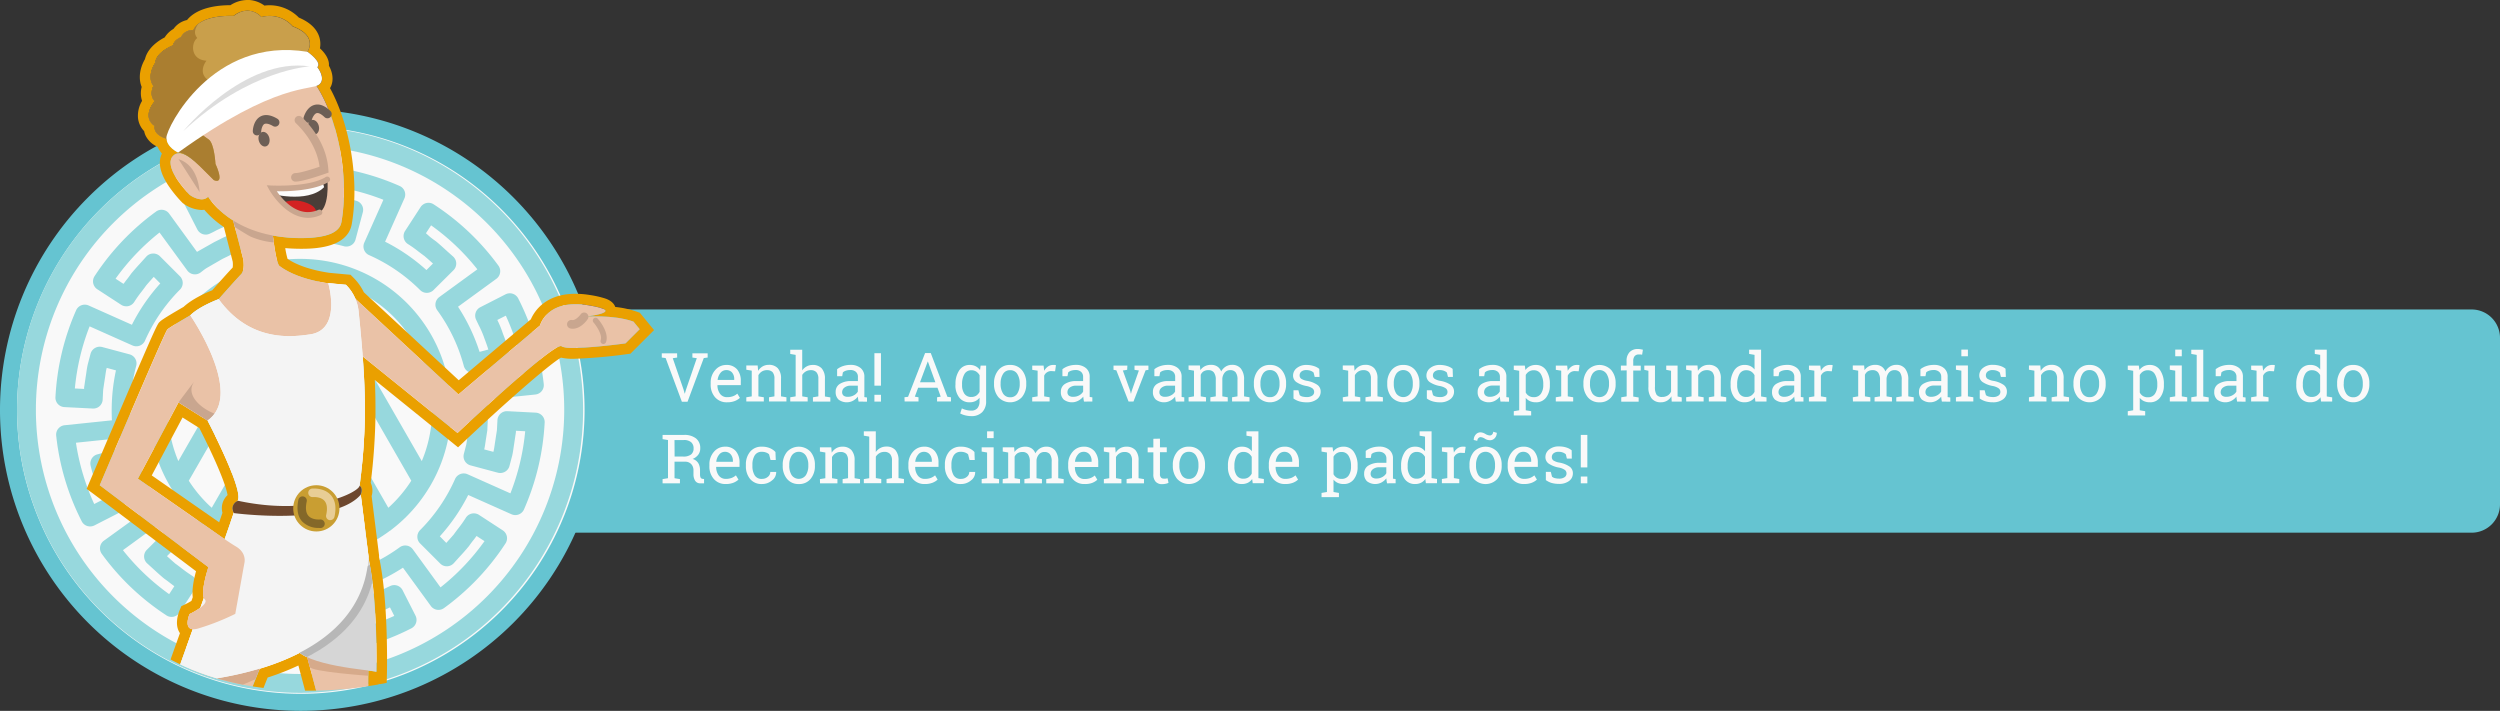 <svg id="Camada_1" data-name="Camada 1" xmlns="http://www.w3.org/2000/svg" xmlns:xlink="http://www.w3.org/1999/xlink" viewBox="0 0 881 250.5"><rect x="0" y="0" width="881" height="250.5" fill="#333333" stroke="none"/><defs><style>.cls-1{fill:none;}.cls-2{fill:#65c4d1;}.cls-3{fill:#f9f9f9;}.cls-4{fill:#97d8dd;}.cls-5{clip-path:url(#clip-path);}.cls-6{fill:#eaa000;}.cls-7{fill:#eac2a7;}.cls-8{fill:#c9a68f;}.cls-9{fill:#d6aa8b;}.cls-10{fill:#d6d6d6;}.cls-11{fill:#c99f4b;}.cls-12{fill:#6d5f56;}.cls-13{fill:#493e38;}.cls-14{clip-path:url(#clip-path-2);}.cls-15{fill:#fcfcfc;}.cls-16{fill:#d32222;}.cls-17{fill:#f4f4f4;}.cls-18{clip-path:url(#clip-path-3);}.cls-19{fill:#b7b7b7;}.cls-20{fill:#6d472e;}.cls-21{fill:#c99e32;}.cls-22{clip-path:url(#clip-path-4);}.cls-23{fill:#aa7e30;}.cls-24{fill:#fff;}.cls-25{fill:#ddd;}.cls-26{fill:#846829;}.cls-27{fill:#e8cd95;}</style><clipPath id="clip-path"><path class="cls-1" d="M240.19,116.46C240.19,46.35,159.67,0,87.2,0S10.43,49.28,10.43,119.4s26.07,124,98.54,124S240.19,186.58,240.19,116.46Z"/></clipPath><clipPath id="clip-path-2"><path class="cls-1" d="M95.75,66.38c-.24-.24,14.12.9,19.61-3.13,0,0,1.08,10.92-3.82,12.12S100.69,74.58,95.75,66.38Z"/></clipPath><clipPath id="clip-path-3"><path class="cls-1" d="M103.88,228.09c3.33,6.62,26.79,8,28.73,8.63,0,0,.61-26.56-3.13-41.48S103.88,228.09,103.88,228.09Z"/></clipPath><clipPath id="clip-path-4"><path class="cls-1" d="M75.36,63.47c4.13,1.71.57-5.71.57-5.71s-.39-7.43-2.5-8.69a30.8,30.8,0,0,1-4.59-3.75l10.57-7.25,28.89-19.8s4-5.57-5.14-9A10.86,10.86,0,0,0,92.11,6s-4-4.77-9.77-.39c0,0-11.62-.68-14.26,5a4.32,4.32,0,0,0-4.27,2.42S61.38,14,60.92,16c0,0-5.88,2.32-6.24,6.24,0,0-3.21,4.49-.64,8.13,0,0-1.69,3.19.5,5.38,0,0-4.92,5.38,0,8.73,0,0-1.21,3.5,6,4.92l2.14,4.42s2-.93,8,5Z"/></clipPath></defs><title>2-intro</title><path class="cls-2" d="M871,187.72H182.84V109.06H871a10,10,0,0,1,10,10v58.66A10,10,0,0,1,871,187.72Z"/><path class="cls-3" d="M238.64,126l-1.56.24,3.82,11.09.38,1.35h.07l.39-1.35,3.81-11.1L244,126v-1.49h5.38V126l-1.37.18-5.72,15.39h-2l-5.72-15.39-1.36-.18v-1.49h5.4Z"/><path class="cls-3" d="M256.24,141.77A5.36,5.36,0,0,1,252,140a6.63,6.63,0,0,1-1.56-4.57v-.52a6.5,6.5,0,0,1,1.61-4.5,5,5,0,0,1,3.82-1.8,4.81,4.81,0,0,1,3.87,1.54,6.15,6.15,0,0,1,1.32,4.13v1.44h-8.23l0,.06a5,5,0,0,0,.92,3,2.94,2.94,0,0,0,2.5,1.18,5.84,5.84,0,0,0,2.05-.33,4.7,4.7,0,0,0,1.53-.92l.91,1.5a5.81,5.81,0,0,1-1.8,1.11A7.25,7.25,0,0,1,256.24,141.77Zm-.35-11.35a2.52,2.52,0,0,0-2,1,4.63,4.63,0,0,0-1,2.46l0,0h5.85v-.3a3.49,3.49,0,0,0-.73-2.27A2.58,2.58,0,0,0,255.89,130.42Z"/><path class="cls-3" d="M263,140l1.91-.32v-9.06l-1.91-.33v-1.49h4l.17,1.89a4.65,4.65,0,0,1,1.58-1.57,4.28,4.28,0,0,1,2.18-.55,4.12,4.12,0,0,1,3.17,1.2,5.26,5.26,0,0,1,1.13,3.71v6.2l1.91.32v1.48H271V140l1.91-.32v-6.16a3.46,3.46,0,0,0-.66-2.38,2.69,2.69,0,0,0-2-.7,3.28,3.28,0,0,0-1.77.48,3.5,3.5,0,0,0-1.22,1.31v7.45l1.91.32v1.48H263Z"/><path class="cls-3" d="M278.48,140l1.91-.32V125.06l-1.91-.33v-1.49h4.22v7.29a4.71,4.71,0,0,1,1.6-1.42,4.41,4.41,0,0,1,2.11-.5,4.08,4.08,0,0,1,3.17,1.22,5.37,5.37,0,0,1,1.12,3.75v6.14l1.91.32v1.48h-6.13V140l1.91-.32v-6.17a3.38,3.38,0,0,0-.67-2.32,2.57,2.57,0,0,0-2-.75,3.41,3.41,0,0,0-1.73.45,3.67,3.67,0,0,0-1.28,1.23v7.56l1.91.32v1.48h-6.13Z"/><path class="cls-3" d="M302.56,141.52c-.07-.34-.12-.65-.16-.93a7.34,7.34,0,0,1-.08-.82,5.79,5.79,0,0,1-1.67,1.43,4.79,4.79,0,0,1-5.16-.4,3.56,3.56,0,0,1-1-2.72,3.16,3.16,0,0,1,1.46-2.79,7.15,7.15,0,0,1,4-1h2.38v-1.47a2.29,2.29,0,0,0-.7-1.77,2.79,2.79,0,0,0-2-.65,4.82,4.82,0,0,0-1.53.23,2.9,2.9,0,0,0-1.07.6l-.24,1.34H295v-2.46a7,7,0,0,1,2.1-1.11,8.21,8.21,0,0,1,2.67-.41,5.3,5.3,0,0,1,3.5,1.1,3.84,3.84,0,0,1,1.33,3.15V139c0,.16,0,.32,0,.48a3.55,3.55,0,0,0,0,.46l.93.13v1.48Zm-3.71-1.69a4.06,4.06,0,0,0,2.09-.55A3.4,3.4,0,0,0,302.3,138v-2.09h-2.46a3.49,3.49,0,0,0-2.24.66,2,2,0,0,0-.83,1.59,1.55,1.55,0,0,0,.52,1.27A2.31,2.31,0,0,0,298.85,139.83Z"/><path class="cls-3" d="M310.45,135.92h-2.31V124.46h2.31Zm0,5.6h-2.31v-2.39h2.31Z"/><path class="cls-3" d="M318.73,140l1.27-.17,6-15.41h2l5.86,15.41,1.26.17v1.48h-4.9V140l1.29-.22-1.13-3.14h-6.83l-1.16,3.14,1.29.22v1.48h-4.89Zm5.48-5.29h5.41L327,127.42h-.07Z"/><path class="cls-3" d="M336.72,135.41a8.34,8.34,0,0,1,1.34-4.93,4.28,4.28,0,0,1,3.69-1.87,4.42,4.42,0,0,1,2.1.47,4.14,4.14,0,0,1,1.51,1.35l.21-1.59h1.94v12.52a5.29,5.29,0,0,1-1.37,3.87,5.18,5.18,0,0,1-3.9,1.41,8.52,8.52,0,0,1-2-.25,7.59,7.59,0,0,1-1.87-.69l.59-1.79a6.35,6.35,0,0,0,1.53.56,6.82,6.82,0,0,0,1.71.23,2.76,2.76,0,0,0,2.26-.87,3.71,3.71,0,0,0,.73-2.47v-1.21a4.22,4.22,0,0,1-1.49,1.21,4.65,4.65,0,0,1-2,.41,4.43,4.43,0,0,1-3.67-1.69,6.93,6.93,0,0,1-1.34-4.42Zm2.31.25a5.26,5.26,0,0,0,.81,3.07,2.81,2.81,0,0,0,2.46,1.16,3.13,3.13,0,0,0,1.75-.47,3.83,3.83,0,0,0,1.16-1.34v-5.84a3.6,3.6,0,0,0-1.16-1.28,3.05,3.05,0,0,0-1.73-.48,2.69,2.69,0,0,0-2.47,1.38,6.88,6.88,0,0,0-.82,3.55Z"/><path class="cls-3" d="M350.3,135.06a7,7,0,0,1,1.53-4.63,5.07,5.07,0,0,1,4.13-1.82,5.16,5.16,0,0,1,4.16,1.81,7,7,0,0,1,1.53,4.64v.26a6.92,6.92,0,0,1-1.53,4.64,5.65,5.65,0,0,1-8.29,0,7,7,0,0,1-1.53-4.64Zm2.31.26a6.1,6.1,0,0,0,.85,3.33A2.83,2.83,0,0,0,356,140a2.8,2.8,0,0,0,2.49-1.31,6,6,0,0,0,.86-3.33v-.26a6,6,0,0,0-.86-3.31,2.8,2.8,0,0,0-2.52-1.33,2.76,2.76,0,0,0-2.5,1.33,6,6,0,0,0-.85,3.31Z"/><path class="cls-3" d="M363.76,130.33v-1.49h4l.22,1.84a4.32,4.32,0,0,1,1.33-1.52,3.07,3.07,0,0,1,1.81-.55,3.6,3.6,0,0,1,.56,0,1.76,1.76,0,0,1,.44.09l-.31,2.14-1.31-.07a2.58,2.58,0,0,0-1.53.43,2.63,2.63,0,0,0-1,1.2v7.28l1.91.32v1.48h-6.13V140l1.91-.32v-9.06Z"/><path class="cls-3" d="M382,141.52c-.07-.34-.13-.65-.17-.93s-.06-.54-.08-.82A5.66,5.66,0,0,1,380,141.2a4.77,4.77,0,0,1-5.15-.4,3.53,3.53,0,0,1-1-2.72,3.14,3.14,0,0,1,1.46-2.79,7.1,7.1,0,0,1,4-1h2.38v-1.47a2.3,2.3,0,0,0-.71-1.77,2.77,2.77,0,0,0-1.95-.65,4.73,4.73,0,0,0-1.53.23,2.83,2.83,0,0,0-1.07.6l-.25,1.34h-1.78v-2.46a7,7,0,0,1,2.1-1.11,8.21,8.21,0,0,1,2.67-.41,5.27,5.27,0,0,1,3.49,1.1,3.84,3.84,0,0,1,1.34,3.15v6.59l0,.46.94.13v1.48Zm-3.72-1.69a4.07,4.07,0,0,0,2.1-.55A3.53,3.53,0,0,0,381.7,138v-2.09h-2.46a3.5,3.5,0,0,0-2.25.66,2,2,0,0,0-.82,1.59,1.57,1.57,0,0,0,.51,1.27A2.34,2.34,0,0,0,378.24,139.83Z"/><path class="cls-3" d="M397.21,130.33l-1.52.23,2.61,7.22.21.92h.07l.23-.92,2.53-7.22-1.54-.23v-1.49h4.9v1.49l-1,.17-4.26,11h-1.74l-4.3-11-1-.17v-1.49h4.89Z"/><path class="cls-3" d="M414.36,141.52c-.07-.34-.13-.65-.17-.93s-.06-.54-.08-.82a5.54,5.54,0,0,1-1.67,1.43,4.77,4.77,0,0,1-5.15-.4,3.53,3.53,0,0,1-1-2.72,3.16,3.16,0,0,1,1.46-2.79,7.13,7.13,0,0,1,4-1h2.38v-1.47a2.29,2.29,0,0,0-.7-1.77,2.79,2.79,0,0,0-2-.65,4.73,4.73,0,0,0-1.53.23,2.83,2.83,0,0,0-1.07.6l-.25,1.34h-1.78v-2.46a7,7,0,0,1,2.1-1.11,8.21,8.21,0,0,1,2.67-.41,5.27,5.27,0,0,1,3.49,1.1,3.84,3.84,0,0,1,1.34,3.15v6.59l0,.46.94.13v1.48Zm-3.72-1.69a4.07,4.07,0,0,0,2.1-.55A3.46,3.46,0,0,0,414.1,138v-2.09h-2.46a3.48,3.48,0,0,0-2.24.66,2,2,0,0,0-.83,1.59,1.57,1.57,0,0,0,.51,1.27A2.34,2.34,0,0,0,410.64,139.83Z"/><path class="cls-3" d="M418.85,140l1.91-.32v-9.06l-1.91-.33v-1.49h4l.15,1.65a4.2,4.2,0,0,1,1.57-1.39,4.82,4.82,0,0,1,2.23-.49,3.91,3.91,0,0,1,2.17.58,3.57,3.57,0,0,1,1.37,1.76,4.65,4.65,0,0,1,1.58-1.71,4.18,4.18,0,0,1,2.3-.63,3.81,3.81,0,0,1,3.07,1.33,6.06,6.06,0,0,1,1.12,4v5.78l1.91.32v1.48h-6.14V140l1.91-.32v-5.81a4.2,4.2,0,0,0-.64-2.65,2.34,2.34,0,0,0-1.91-.78,2.42,2.42,0,0,0-1.94.85,3.71,3.71,0,0,0-.85,2.14v6.25l1.91.32v1.48h-6.13V140l1.91-.32v-5.81a4.16,4.16,0,0,0-.66-2.6,2.32,2.32,0,0,0-1.92-.83,3.24,3.24,0,0,0-1.73.43,2.76,2.76,0,0,0-1,1.22v7.59L425,140v1.48h-6.13Z"/><path class="cls-3" d="M441.87,135.06a7,7,0,0,1,1.53-4.63,5.07,5.07,0,0,1,4.13-1.82,5.16,5.16,0,0,1,4.16,1.81,7,7,0,0,1,1.53,4.64v.26a6.92,6.92,0,0,1-1.53,4.64,5.65,5.65,0,0,1-8.29,0,7,7,0,0,1-1.53-4.64Zm2.31.26a6.1,6.1,0,0,0,.85,3.33,2.83,2.83,0,0,0,2.53,1.31,2.8,2.8,0,0,0,2.49-1.31,6,6,0,0,0,.86-3.33v-.26a6,6,0,0,0-.86-3.31,2.8,2.8,0,0,0-2.52-1.33,2.76,2.76,0,0,0-2.5,1.33,6,6,0,0,0-.85,3.31Z"/><path class="cls-3" d="M465,132.83H463.3l-.38-1.53a3.16,3.16,0,0,0-1.06-.64,4.12,4.12,0,0,0-1.45-.24,2.67,2.67,0,0,0-1.83.54,1.71,1.71,0,0,0-.59,1.3,1.46,1.46,0,0,0,.52,1.19,5.6,5.6,0,0,0,2.15.77,9.16,9.16,0,0,1,3.57,1.4A2.82,2.82,0,0,1,465.4,138a3.26,3.26,0,0,1-1.36,2.73,5.69,5.69,0,0,1-3.57,1.05,9,9,0,0,1-2.59-.34,6.9,6.9,0,0,1-2.05-1v-2.9h1.73l.44,1.7a2.38,2.38,0,0,0,1.08.53,6,6,0,0,0,1.4.16,3.23,3.23,0,0,0,1.93-.5,1.53,1.53,0,0,0,.7-1.3,1.6,1.6,0,0,0-.58-1.26,5.58,5.58,0,0,0-2.2-.85,9.42,9.42,0,0,1-3.48-1.37,2.77,2.77,0,0,1-1.17-2.35A3.31,3.31,0,0,1,457,129.7a5.2,5.2,0,0,1,3.43-1.09A8.31,8.31,0,0,1,463,129a5.46,5.46,0,0,1,1.91,1Z"/><path class="cls-3" d="M473.19,140l1.91-.32v-9.06l-1.91-.33v-1.49h4l.16,1.89a4.59,4.59,0,0,1,1.59-1.57,4.24,4.24,0,0,1,2.17-.55,4.15,4.15,0,0,1,3.18,1.2,5.26,5.26,0,0,1,1.13,3.71v6.2l1.91.32v1.48h-6.13V140l1.91-.32v-6.16a3.4,3.4,0,0,0-.67-2.38,2.67,2.67,0,0,0-2-.7,3.25,3.25,0,0,0-1.76.48,3.61,3.61,0,0,0-1.23,1.31v7.45l1.92.32v1.48h-6.13Z"/><path class="cls-3" d="M488.87,135.06a6.94,6.94,0,0,1,1.52-4.63,5.08,5.08,0,0,1,4.14-1.82,5.14,5.14,0,0,1,4.15,1.81,7,7,0,0,1,1.53,4.64v.26a7,7,0,0,1-1.52,4.64,5.66,5.66,0,0,1-8.3,0,7,7,0,0,1-1.52-4.64Zm2.3.26a6.1,6.1,0,0,0,.85,3.33,3.07,3.07,0,0,0,5,0,6,6,0,0,0,.85-3.33v-.26a6,6,0,0,0-.85-3.31,3,3,0,0,0-5,0,6.07,6.07,0,0,0-.85,3.31Z"/><path class="cls-3" d="M512,132.83h-1.73l-.38-1.53a3.16,3.16,0,0,0-1.06-.64,4.08,4.08,0,0,0-1.45-.24,2.64,2.64,0,0,0-1.82.54,1.68,1.68,0,0,0-.6,1.3,1.44,1.44,0,0,0,.53,1.19,5.47,5.47,0,0,0,2.14.77,9.28,9.28,0,0,1,3.58,1.4A2.82,2.82,0,0,1,512.4,138a3.27,3.27,0,0,1-1.37,2.73,5.69,5.69,0,0,1-3.57,1.05,9,9,0,0,1-2.59-.34,6.9,6.9,0,0,1-2.05-1v-2.9h1.74l.43,1.7a2.43,2.43,0,0,0,1.08.53,6,6,0,0,0,1.4.16,3.21,3.21,0,0,0,1.93-.5,1.51,1.51,0,0,0,.7-1.3,1.57,1.57,0,0,0-.58-1.26,5.58,5.58,0,0,0-2.2-.85,9.42,9.42,0,0,1-3.48-1.37,2.77,2.77,0,0,1-1.17-2.35A3.29,3.29,0,0,1,504,129.7a5.18,5.18,0,0,1,3.42-1.09A8.26,8.26,0,0,1,510,129a5.37,5.37,0,0,1,1.91,1Z"/><path class="cls-3" d="M528.79,141.52c-.07-.34-.12-.65-.16-.93a7.34,7.34,0,0,1-.08-.82,5.79,5.79,0,0,1-1.67,1.43,4.77,4.77,0,0,1-5.15-.4,3.53,3.53,0,0,1-1-2.72,3.16,3.16,0,0,1,1.46-2.79,7.15,7.15,0,0,1,4-1h2.38v-1.47a2.29,2.29,0,0,0-.7-1.77,2.79,2.79,0,0,0-2-.65,4.82,4.82,0,0,0-1.53.23,2.9,2.9,0,0,0-1.07.6l-.24,1.34h-1.79v-2.46a7,7,0,0,1,2.1-1.11,8.21,8.21,0,0,1,2.67-.41,5.3,5.3,0,0,1,3.5,1.1,3.84,3.84,0,0,1,1.33,3.15V139c0,.16,0,.32,0,.48a3.55,3.55,0,0,0,0,.46l.94.13v1.48Zm-3.71-1.69a4.06,4.06,0,0,0,2.09-.55,3.4,3.4,0,0,0,1.36-1.32v-2.09h-2.46a3.49,3.49,0,0,0-2.24.66,2,2,0,0,0-.83,1.59,1.55,1.55,0,0,0,.52,1.27A2.31,2.31,0,0,0,525.08,139.83Z"/><path class="cls-3" d="M533.46,144.91l1.91-.33V130.66l-1.91-.33v-1.49h3.89l.21,1.55a4.26,4.26,0,0,1,1.54-1.33,4.64,4.64,0,0,1,2.1-.45,4.2,4.2,0,0,1,3.66,1.87,8.43,8.43,0,0,1,1.31,4.93v.25a7,7,0,0,1-1.31,4.42,4.33,4.33,0,0,1-3.62,1.69,4.92,4.92,0,0,1-2.06-.4,4.06,4.06,0,0,1-1.51-1.16v4.37l1.91.33v1.49h-6.12Zm10.39-9.5a6.78,6.78,0,0,0-.84-3.55,2.76,2.76,0,0,0-2.51-1.38,3.07,3.07,0,0,0-1.69.45,3.27,3.27,0,0,0-1.14,1.22v6.17a3.05,3.05,0,0,0,2.85,1.64,2.87,2.87,0,0,0,2.49-1.19,5.31,5.31,0,0,0,.84-3.11Z"/><path class="cls-3" d="M548.27,130.33v-1.49h4l.22,1.84a4.42,4.42,0,0,1,1.33-1.52,3.07,3.07,0,0,1,1.81-.55,3.6,3.6,0,0,1,.56,0,1.76,1.76,0,0,1,.44.09l-.3,2.14-1.32-.07a2.58,2.58,0,0,0-1.53.43,2.63,2.63,0,0,0-1,1.2v7.28l1.91.32v1.48h-6.13V140l1.91-.32v-9.06Z"/><path class="cls-3" d="M558,135.06a7,7,0,0,1,1.52-4.63,5.65,5.65,0,0,1,8.3,0,7,7,0,0,1,1.53,4.64v.26a6.92,6.92,0,0,1-1.53,4.64,5.13,5.13,0,0,1-4.14,1.81,5.19,5.19,0,0,1-4.16-1.81,7,7,0,0,1-1.52-4.64Zm2.31.26a6,6,0,0,0,.85,3.33,3.06,3.06,0,0,0,5,0,6,6,0,0,0,.86-3.33v-.26a6,6,0,0,0-.86-3.31,3,3,0,0,0-5,0,6.07,6.07,0,0,0-.84,3.31Z"/><path class="cls-3" d="M571.2,130.55v-1.71h2v-1.6a4.38,4.38,0,0,1,1.06-3.14,3.91,3.91,0,0,1,3-1.11,4.33,4.33,0,0,1,.8.07q.4.06.9.18l-.28,1.76-.51-.09a6.13,6.13,0,0,0-.62,0,1.85,1.85,0,0,0-1.51.6,2.73,2.73,0,0,0-.49,1.76v1.6h2.65v1.71h-2.65v9.17l1.91.32v1.48h-6.13V140l1.91-.32v-9.17Z"/><path class="cls-3" d="M589,139.65a4.32,4.32,0,0,1-1.55,1.57,4.27,4.27,0,0,1-2.17.55,4,4,0,0,1-3.22-1.33,6.16,6.16,0,0,1-1.16-4.12v-5.66l-1.45-.33v-1.49h3.76v7.5a4.81,4.81,0,0,0,.59,2.79,2.22,2.22,0,0,0,1.87.76,3.7,3.7,0,0,0,2-.5,3,3,0,0,0,1.21-1.41v-7.32l-1.7-.33v-1.49h4v10.88l1.46.32v1.48h-3.53Z"/><path class="cls-3" d="M594.19,140l1.91-.32v-9.06l-1.91-.33v-1.49h4l.16,1.89a4.59,4.59,0,0,1,1.59-1.57,4.24,4.24,0,0,1,2.17-.55,4.15,4.15,0,0,1,3.18,1.2,5.26,5.26,0,0,1,1.12,3.71v6.2l1.91.32v1.48h-6.13V140l1.91-.32v-6.16a3.46,3.46,0,0,0-.66-2.38,2.67,2.67,0,0,0-2-.7,3.25,3.25,0,0,0-1.76.48,3.61,3.61,0,0,0-1.23,1.31v7.45l1.91.32v1.48h-6.13Z"/><path class="cls-3" d="M618.4,140a4.1,4.1,0,0,1-1.51,1.31,4.58,4.58,0,0,1-2.08.45,4.32,4.32,0,0,1-3.63-1.69,7,7,0,0,1-1.31-4.42v-.25a8.48,8.48,0,0,1,1.31-4.93,4.2,4.2,0,0,1,3.65-1.87,4.51,4.51,0,0,1,2,.41,4.23,4.23,0,0,1,1.47,1.2v-5.16l-1.91-.33v-1.49h4.22v16.48l1.91.32v1.48h-3.92Zm-6.22-4.35a5.34,5.34,0,0,0,.79,3.07,2.72,2.72,0,0,0,2.42,1.16,3,3,0,0,0,1.74-.47,3.58,3.58,0,0,0,1.16-1.32v-5.88a3.56,3.56,0,0,0-1.16-1.27,3.09,3.09,0,0,0-1.71-.47,2.65,2.65,0,0,0-2.45,1.37,7.16,7.16,0,0,0-.79,3.56Z"/><path class="cls-3" d="M632.54,141.52c-.07-.34-.13-.65-.17-.93s-.06-.54-.08-.82a5.54,5.54,0,0,1-1.67,1.43,4.77,4.77,0,0,1-5.15-.4,3.53,3.53,0,0,1-1-2.72,3.16,3.16,0,0,1,1.46-2.79,7.13,7.13,0,0,1,4-1h2.38v-1.47a2.29,2.29,0,0,0-.7-1.77,2.79,2.79,0,0,0-2-.65,4.73,4.73,0,0,0-1.53.23,2.83,2.83,0,0,0-1.07.6l-.25,1.34H625v-2.46a7,7,0,0,1,2.1-1.11,8.21,8.21,0,0,1,2.67-.41,5.27,5.27,0,0,1,3.49,1.1,3.84,3.84,0,0,1,1.34,3.15v6.59l0,.46.94.13v1.48Zm-3.72-1.69a4.07,4.07,0,0,0,2.1-.55,3.46,3.46,0,0,0,1.36-1.32v-2.09h-2.46a3.52,3.52,0,0,0-2.25.66,2,2,0,0,0-.82,1.59,1.57,1.57,0,0,0,.51,1.27A2.34,2.34,0,0,0,628.82,139.83Z"/><path class="cls-3" d="M637.48,130.33v-1.49h4l.22,1.84a4.32,4.32,0,0,1,1.33-1.52,3.07,3.07,0,0,1,1.81-.55,3.69,3.69,0,0,1,.56,0,1.86,1.86,0,0,1,.44.09l-.31,2.14-1.31-.07a2.64,2.64,0,0,0-1.54.43,2.76,2.76,0,0,0-1,1.2v7.28l1.91.32v1.48h-6.13V140l1.91-.32v-9.06Z"/><path class="cls-3" d="M652.92,140l1.91-.32v-9.06l-1.91-.33v-1.49h4l.15,1.65a4.2,4.2,0,0,1,1.57-1.39,4.82,4.82,0,0,1,2.23-.49,3.91,3.91,0,0,1,2.17.58,3.57,3.57,0,0,1,1.37,1.76,4.74,4.74,0,0,1,1.58-1.71,4.18,4.18,0,0,1,2.3-.63,3.79,3.79,0,0,1,3.07,1.33,6.06,6.06,0,0,1,1.12,4v5.78l1.91.32v1.48h-6.14V140l1.91-.32v-5.81a4.2,4.2,0,0,0-.64-2.65,2.34,2.34,0,0,0-1.91-.78,2.42,2.42,0,0,0-1.94.85,3.71,3.71,0,0,0-.85,2.14v6.25l1.91.32v1.48h-6.13V140l1.91-.32v-5.81a4.16,4.16,0,0,0-.66-2.6,2.32,2.32,0,0,0-1.92-.83,3.24,3.24,0,0,0-1.73.43,2.83,2.83,0,0,0-1,1.22v7.59l1.91.32v1.48h-6.13Z"/><path class="cls-3" d="M684.32,141.52c-.07-.34-.12-.65-.16-.93a7.34,7.34,0,0,1-.08-.82,5.79,5.79,0,0,1-1.67,1.43,4.77,4.77,0,0,1-5.15-.4,3.53,3.53,0,0,1-1-2.72,3.15,3.15,0,0,1,1.45-2.79,7.16,7.16,0,0,1,4-1h2.38v-1.47a2.3,2.3,0,0,0-.71-1.77,2.79,2.79,0,0,0-2-.65,4.71,4.71,0,0,0-1.52.23,2.87,2.87,0,0,0-1.08.6l-.24,1.34h-1.78v-2.46a6.8,6.8,0,0,1,2.09-1.11,8.23,8.23,0,0,1,2.68-.41,5.29,5.29,0,0,1,3.49,1.1,3.84,3.84,0,0,1,1.33,3.15V139c0,.16,0,.32,0,.48a3.55,3.55,0,0,0,0,.46l.94.13v1.48Zm-3.71-1.69a4.12,4.12,0,0,0,2.1-.55,3.53,3.53,0,0,0,1.36-1.32v-2.09H681.6a3.49,3.49,0,0,0-2.24.66,2,2,0,0,0-.83,1.59,1.58,1.58,0,0,0,.52,1.27A2.31,2.31,0,0,0,680.61,139.83Z"/><path class="cls-3" d="M689.27,140l1.91-.32v-9.06l-1.91-.33v-1.49h4.22v10.88l1.91.32v1.48h-6.13Zm4.22-14.45h-2.31v-2.35h2.31Z"/><path class="cls-3" d="M706.86,132.83h-1.74l-.37-1.53a3.26,3.26,0,0,0-1.06-.64,4.12,4.12,0,0,0-1.45-.24,2.67,2.67,0,0,0-1.83.54,1.67,1.67,0,0,0-.59,1.3,1.46,1.46,0,0,0,.52,1.19,5.53,5.53,0,0,0,2.15.77,9.16,9.16,0,0,1,3.57,1.4,2.82,2.82,0,0,1,1.17,2.37,3.26,3.26,0,0,1-1.36,2.73,5.69,5.69,0,0,1-3.57,1.05,9,9,0,0,1-2.59-.34,6.79,6.79,0,0,1-2.05-1v-2.9h1.73l.44,1.7a2.38,2.38,0,0,0,1.08.53,6,6,0,0,0,1.4.16,3.23,3.23,0,0,0,1.93-.5,1.52,1.52,0,0,0,.69-1.3,1.57,1.57,0,0,0-.58-1.26,5.45,5.45,0,0,0-2.19-.85,9.42,9.42,0,0,1-3.48-1.37,2.78,2.78,0,0,1-1.18-2.35,3.29,3.29,0,0,1,1.32-2.63,5.19,5.19,0,0,1,3.43-1.09,8.31,8.31,0,0,1,2.59.37,5.46,5.46,0,0,1,1.91,1Z"/><path class="cls-3" d="M715,140l1.91-.32v-9.06l-1.91-.33v-1.49h4l.16,1.89a4.59,4.59,0,0,1,1.59-1.57,4.24,4.24,0,0,1,2.17-.55,4.15,4.15,0,0,1,3.18,1.2,5.26,5.26,0,0,1,1.12,3.71v6.2l1.91.32v1.48H723V140l1.91-.32v-6.16a3.46,3.46,0,0,0-.66-2.38,2.67,2.67,0,0,0-2-.7,3.25,3.25,0,0,0-1.76.48,3.61,3.61,0,0,0-1.23,1.31v7.45l1.91.32v1.48H715Z"/><path class="cls-3" d="M730.69,135.06a7,7,0,0,1,1.53-4.63,5.07,5.07,0,0,1,4.13-1.82,5.16,5.16,0,0,1,4.16,1.81,7,7,0,0,1,1.53,4.64v.26a6.92,6.92,0,0,1-1.53,4.64,5.65,5.65,0,0,1-8.29,0,7,7,0,0,1-1.53-4.64Zm2.31.26a6.1,6.1,0,0,0,.85,3.33,2.83,2.83,0,0,0,2.53,1.31,2.8,2.8,0,0,0,2.49-1.31,6,6,0,0,0,.86-3.33v-.26a6,6,0,0,0-.86-3.31,2.8,2.8,0,0,0-2.52-1.33,2.76,2.76,0,0,0-2.5,1.33,6,6,0,0,0-.85,3.31Z"/><path class="cls-3" d="M749.83,144.91l1.91-.33V130.66l-1.91-.33v-1.49h3.89l.21,1.55a4.35,4.35,0,0,1,1.54-1.33,4.71,4.71,0,0,1,2.11-.45,4.2,4.2,0,0,1,3.66,1.87,8.43,8.43,0,0,1,1.31,4.93v.25a6.94,6.94,0,0,1-1.32,4.42,4.31,4.31,0,0,1-3.62,1.69,4.87,4.87,0,0,1-2.05-.4,4,4,0,0,1-1.51-1.16v4.37l1.91.33v1.49h-6.13Zm10.4-9.5a6.78,6.78,0,0,0-.85-3.55,2.75,2.75,0,0,0-2.51-1.38,3,3,0,0,0-1.68.45,3.27,3.27,0,0,0-1.14,1.22v6.17A3,3,0,0,0,756.9,140a2.85,2.85,0,0,0,2.48-1.19,5.32,5.32,0,0,0,.85-3.11Z"/><path class="cls-3" d="M764.64,140l1.91-.32v-9.06l-1.91-.33v-1.49h4.22v10.88l1.91.32v1.48h-6.13Zm4.22-14.45h-2.31v-2.35h2.31Z"/><path class="cls-3" d="M772.21,124.73v-1.49h4.22v16.48l1.91.32v1.48h-6.13V140l1.91-.32V125.06Z"/><path class="cls-3" d="M788.36,141.52c-.07-.34-.12-.65-.16-.93a7.34,7.34,0,0,1-.08-.82,5.79,5.79,0,0,1-1.67,1.43,4.77,4.77,0,0,1-5.15-.4,3.53,3.53,0,0,1-1-2.72,3.16,3.16,0,0,1,1.46-2.79,7.16,7.16,0,0,1,4-1h2.37v-1.47a2.29,2.29,0,0,0-.7-1.77,2.79,2.79,0,0,0-2-.65,4.82,4.82,0,0,0-1.53.23,2.9,2.9,0,0,0-1.07.6l-.24,1.34h-1.78v-2.46a6.8,6.8,0,0,1,2.09-1.11,8.21,8.21,0,0,1,2.67-.41,5.3,5.3,0,0,1,3.5,1.1,3.84,3.84,0,0,1,1.33,3.15V139c0,.16,0,.32,0,.48a3.55,3.55,0,0,0,0,.46l.94.13v1.48Zm-3.71-1.69a4.06,4.06,0,0,0,2.09-.55A3.4,3.4,0,0,0,788.1,138v-2.09h-2.46a3.49,3.49,0,0,0-2.24.66,2,2,0,0,0-.83,1.59,1.55,1.55,0,0,0,.52,1.27A2.31,2.31,0,0,0,784.65,139.83Z"/><path class="cls-3" d="M793.31,130.33v-1.49h4l.22,1.84a4.42,4.42,0,0,1,1.33-1.52,3.07,3.07,0,0,1,1.81-.55,3.6,3.6,0,0,1,.56,0,1.76,1.76,0,0,1,.44.09l-.31,2.14-1.31-.07a2.58,2.58,0,0,0-1.53.43,2.63,2.63,0,0,0-1,1.2v7.28l1.91.32v1.48h-6.13V140l1.91-.32v-9.06Z"/><path class="cls-3" d="M817.74,140a4.06,4.06,0,0,1-1.52,1.31,4.55,4.55,0,0,1-2.08.45,4.31,4.31,0,0,1-3.62-1.69,7,7,0,0,1-1.31-4.42v-.25a8.48,8.48,0,0,1,1.31-4.93,4.18,4.18,0,0,1,3.65-1.87,4.44,4.44,0,0,1,2,.41,4.06,4.06,0,0,1,1.47,1.2v-5.16l-1.91-.33v-1.49h4.22v16.48l1.91.32v1.48h-3.91Zm-6.22-4.35a5.41,5.41,0,0,0,.78,3.07,2.75,2.75,0,0,0,2.43,1.16,3,3,0,0,0,1.73-.47,3.49,3.49,0,0,0,1.16-1.32v-5.88a3.39,3.39,0,0,0-1.16-1.27,3,3,0,0,0-1.71-.47,2.63,2.63,0,0,0-2.44,1.37,7.06,7.06,0,0,0-.79,3.56Z"/><path class="cls-3" d="M823.61,135.06a7,7,0,0,1,1.53-4.63,5.07,5.07,0,0,1,4.13-1.82,5.16,5.16,0,0,1,4.16,1.81,7,7,0,0,1,1.53,4.64v.26a6.92,6.92,0,0,1-1.53,4.64,5.65,5.65,0,0,1-8.29,0,7,7,0,0,1-1.53-4.64Zm2.31.26a6,6,0,0,0,.85,3.33A2.83,2.83,0,0,0,829.3,140a2.8,2.8,0,0,0,2.49-1.31,6,6,0,0,0,.86-3.33v-.26a6,6,0,0,0-.86-3.31,3,3,0,0,0-5,0,6.07,6.07,0,0,0-.84,3.31Z"/><path class="cls-3" d="M241,153.27a6.5,6.5,0,0,1,4.28,1.24,4.3,4.3,0,0,1,1.49,3.51,3.69,3.69,0,0,1-.69,2.2,4.6,4.6,0,0,1-2,1.51,3.46,3.46,0,0,1,2,1.49,4.88,4.88,0,0,1,.61,2.54v1.37a2.59,2.59,0,0,0,.2,1.16.86.86,0,0,0,.66.45l.56.07v1.51h-1.24a2.06,2.06,0,0,1-1.92-.94,4.27,4.27,0,0,1-.57-2.27v-1.33a3.12,3.12,0,0,0-.8-2.23,2.85,2.85,0,0,0-2.17-.85h-3.71v5.82l1.91.32v1.48h-6.12v-1.48l1.91-.32V155.07l-1.91-.32v-1.48H241Zm-3.27,7.62h3a4.34,4.34,0,0,0,2.81-.74,2.64,2.64,0,0,0,.88-2.16,2.76,2.76,0,0,0-.84-2.13,3.76,3.76,0,0,0-2.62-.79h-3.27Z"/><path class="cls-3" d="M255.77,170.57a5.32,5.32,0,0,1-4.21-1.77,6.59,6.59,0,0,1-1.57-4.57v-.52a6.54,6.54,0,0,1,1.61-4.51,5,5,0,0,1,3.82-1.79,4.81,4.81,0,0,1,3.87,1.54,6.15,6.15,0,0,1,1.32,4.13v1.44h-8.23l0,.06a5,5,0,0,0,.92,3,3,3,0,0,0,2.5,1.18,5.84,5.84,0,0,0,2-.33,4.88,4.88,0,0,0,1.53-.92l.91,1.5a5.81,5.81,0,0,1-1.8,1.11A7.21,7.21,0,0,1,255.77,170.57Zm-.35-11.35a2.49,2.49,0,0,0-2,1,4.56,4.56,0,0,0-1,2.46l0,.05h5.85v-.3a3.49,3.49,0,0,0-.73-2.27A2.58,2.58,0,0,0,255.42,159.22Z"/><path class="cls-3" d="M268.58,168.76a3.08,3.08,0,0,0,2-.71,2.16,2.16,0,0,0,.87-1.74h2.08l0,.07a3.54,3.54,0,0,1-1.46,2.91,5.33,5.33,0,0,1-3.53,1.28,5.13,5.13,0,0,1-4.23-1.81,7,7,0,0,1-1.46-4.53v-.5a6.91,6.91,0,0,1,1.47-4.51,5.09,5.09,0,0,1,4.22-1.81,7,7,0,0,1,2.73.5,5.62,5.62,0,0,1,2,1.38l.11,2.82h-1.84l-.51-2a3,3,0,0,0-1.05-.64,3.9,3.9,0,0,0-1.45-.25,2.79,2.79,0,0,0-2.6,1.31,6.14,6.14,0,0,0-.78,3.2v.5a6.22,6.22,0,0,0,.78,3.24A2.78,2.78,0,0,0,268.58,168.76Z"/><path class="cls-3" d="M275.83,163.86a7,7,0,0,1,1.52-4.63,5.65,5.65,0,0,1,8.3,0,7,7,0,0,1,1.52,4.64v.26a6.92,6.92,0,0,1-1.52,4.64,5.13,5.13,0,0,1-4.14,1.81,5.19,5.19,0,0,1-4.16-1.81,7,7,0,0,1-1.52-4.64Zm2.31.26a6,6,0,0,0,.85,3.33,3.06,3.06,0,0,0,5,0,6,6,0,0,0,.86-3.33v-.26a6,6,0,0,0-.86-3.31,3,3,0,0,0-5,0,6,6,0,0,0-.84,3.31Z"/><path class="cls-3" d="M288.94,168.84l1.91-.32v-9.06l-1.91-.33v-1.49h4l.16,1.89a4.59,4.59,0,0,1,1.59-1.57,4.24,4.24,0,0,1,2.17-.55,4.15,4.15,0,0,1,3.18,1.2,5.26,5.26,0,0,1,1.12,3.71v6.2l1.91.32v1.48h-6.13v-1.48l1.91-.32v-6.16a3.46,3.46,0,0,0-.66-2.38,2.67,2.67,0,0,0-2-.7,3.25,3.25,0,0,0-1.76.48,3.61,3.61,0,0,0-1.23,1.31v7.45l1.91.32v1.48h-6.13Z"/><path class="cls-3" d="M304.41,168.84l1.91-.32V153.86l-1.91-.33V152h4.22v7.29a4.65,4.65,0,0,1,1.61-1.42,4.36,4.36,0,0,1,2.11-.5,4.09,4.09,0,0,1,3.16,1.21,5.41,5.41,0,0,1,1.13,3.75v6.15l1.91.32v1.48h-6.13v-1.48l1.91-.32v-6.17a3.38,3.38,0,0,0-.68-2.32,2.57,2.57,0,0,0-2-.75,3.41,3.41,0,0,0-1.73.45,3.85,3.85,0,0,0-1.28,1.23v7.56l1.91.32v1.48h-6.13Z"/><path class="cls-3" d="M325.89,170.57a5.34,5.34,0,0,1-4.21-1.77,6.63,6.63,0,0,1-1.56-4.57v-.52a6.49,6.49,0,0,1,1.61-4.51,5,5,0,0,1,3.81-1.79,4.79,4.79,0,0,1,3.87,1.54,6.15,6.15,0,0,1,1.32,4.13v1.44h-8.22l0,.06a4.92,4.92,0,0,0,.93,3,2.92,2.92,0,0,0,2.49,1.18,5.9,5.9,0,0,0,2.06-.33,4.88,4.88,0,0,0,1.53-.92l.9,1.5a5.59,5.59,0,0,1-1.8,1.11A7.18,7.18,0,0,1,325.89,170.57Zm-.35-11.35a2.52,2.52,0,0,0-2,1,4.64,4.64,0,0,0-1,2.46l0,.05h5.84v-.3a3.54,3.54,0,0,0-.72-2.27A2.61,2.61,0,0,0,325.54,159.22Z"/><path class="cls-3" d="M338.7,168.76a3.06,3.06,0,0,0,2-.71,2.14,2.14,0,0,0,.88-1.74h2.07l0,.07a3.51,3.51,0,0,1-1.46,2.91,5.31,5.31,0,0,1-3.53,1.28,5.12,5.12,0,0,1-4.22-1.81,6.92,6.92,0,0,1-1.46-4.53v-.5a7,7,0,0,1,1.46-4.51,5.12,5.12,0,0,1,4.22-1.81,7,7,0,0,1,2.74.5,5.62,5.62,0,0,1,2,1.38l.1,2.82h-1.84l-.5-2a3.06,3.06,0,0,0-1.06-.64,3.87,3.87,0,0,0-1.45-.25,2.78,2.78,0,0,0-2.59,1.31,6.14,6.14,0,0,0-.78,3.2v.5a6.22,6.22,0,0,0,.77,3.24A2.79,2.79,0,0,0,338.7,168.76Z"/><path class="cls-3" d="M345.94,168.84l1.91-.32v-9.06l-1.91-.33v-1.49h4.22v10.88l1.91.32v1.48h-6.13Zm4.22-14.45h-2.31V152h2.31Z"/><path class="cls-3" d="M353.37,168.84l1.91-.32v-9.06l-1.91-.33v-1.49h4l.15,1.65a4.2,4.2,0,0,1,1.57-1.39,4.79,4.79,0,0,1,2.23-.49,3.91,3.91,0,0,1,2.17.58,3.57,3.57,0,0,1,1.37,1.76,4.57,4.57,0,0,1,1.58-1.71,4.15,4.15,0,0,1,2.3-.63,3.81,3.81,0,0,1,3.07,1.33,6.06,6.06,0,0,1,1.12,4v5.78l1.91.32v1.48h-6.14v-1.48l1.91-.32v-5.81a4.2,4.2,0,0,0-.64-2.65,2.34,2.34,0,0,0-1.91-.78,2.41,2.41,0,0,0-1.94.85,3.64,3.64,0,0,0-.85,2.14v6.25l1.91.32v1.48H361v-1.48l1.91-.32v-5.81a4.16,4.16,0,0,0-.66-2.6,2.33,2.33,0,0,0-1.92-.83,3.24,3.24,0,0,0-1.73.43,2.79,2.79,0,0,0-1.05,1.22v7.59l1.91.32v1.48h-6.13Z"/><path class="cls-3" d="M382.18,170.57A5.32,5.32,0,0,1,378,168.8a6.59,6.59,0,0,1-1.57-4.57v-.52A6.54,6.54,0,0,1,378,159.2a5,5,0,0,1,3.82-1.79A4.81,4.81,0,0,1,385.7,159a6.15,6.15,0,0,1,1.32,4.13v1.44h-8.23l0,.06a5,5,0,0,0,.92,3,3,3,0,0,0,2.5,1.18,5.8,5.8,0,0,0,2.05-.33,4.88,4.88,0,0,0,1.53-.92l.91,1.5a5.81,5.81,0,0,1-1.8,1.11A7.21,7.21,0,0,1,382.18,170.57Zm-.35-11.35a2.49,2.49,0,0,0-2,1,4.56,4.56,0,0,0-1,2.46l0,.05h5.85v-.3a3.49,3.49,0,0,0-.73-2.27A2.58,2.58,0,0,0,381.83,159.22Z"/><path class="cls-3" d="M389,168.84l1.91-.32v-9.06l-1.91-.33v-1.49h4l.17,1.89a4.59,4.59,0,0,1,1.59-1.57,4.22,4.22,0,0,1,2.17-.55,4.15,4.15,0,0,1,3.18,1.2,5.26,5.26,0,0,1,1.12,3.71v6.2l1.91.32v1.48h-6.13v-1.48l1.91-.32v-6.16a3.46,3.46,0,0,0-.66-2.38,2.67,2.67,0,0,0-2-.7,3.23,3.23,0,0,0-1.76.48,3.52,3.52,0,0,0-1.23,1.31v7.45l1.91.32v1.48H389Z"/><path class="cls-3" d="M408.77,154.58v3.06h2.4v1.71h-2.4v7.7a1.7,1.7,0,0,0,.37,1.25,1.3,1.3,0,0,0,1,.37,5.89,5.89,0,0,0,.68,0l.64-.12.32,1.59a3,3,0,0,1-1,.34,6.17,6.17,0,0,1-1.27.14,3,3,0,0,1-2.24-.85,3.73,3.73,0,0,1-.83-2.67v-7.7h-2v-1.71h2v-3.06Z"/><path class="cls-3" d="M413.3,163.86a7,7,0,0,1,1.53-4.63,5.07,5.07,0,0,1,4.13-1.82,5.16,5.16,0,0,1,4.16,1.81,7,7,0,0,1,1.53,4.64v.26a6.92,6.92,0,0,1-1.53,4.64,5.65,5.65,0,0,1-8.29,0,7,7,0,0,1-1.53-4.64Zm2.31.26a6.1,6.1,0,0,0,.85,3.33,2.83,2.83,0,0,0,2.53,1.31,2.8,2.8,0,0,0,2.49-1.31,6,6,0,0,0,.86-3.33v-.26a6,6,0,0,0-.86-3.31,2.8,2.8,0,0,0-2.52-1.33,2.76,2.76,0,0,0-2.5,1.33,6,6,0,0,0-.85,3.31Z"/><path class="cls-3" d="M441.26,168.81a4.1,4.1,0,0,1-1.51,1.31,4.58,4.58,0,0,1-2.08.45,4.32,4.32,0,0,1-3.63-1.69,7,7,0,0,1-1.31-4.42v-.25a8.48,8.48,0,0,1,1.31-4.93,4.2,4.2,0,0,1,3.65-1.87,4.51,4.51,0,0,1,2,.41,4.23,4.23,0,0,1,1.47,1.2v-5.16l-1.91-.33V152h4.22v16.48l1.91.32v1.48h-3.92ZM435,164.46a5.34,5.34,0,0,0,.79,3.07,2.72,2.72,0,0,0,2.42,1.16,3.09,3.09,0,0,0,1.74-.47,3.58,3.58,0,0,0,1.16-1.32V161a3.56,3.56,0,0,0-1.16-1.27,3.09,3.09,0,0,0-1.71-.47,2.64,2.64,0,0,0-2.45,1.37,7.16,7.16,0,0,0-.79,3.56Z"/><path class="cls-3" d="M452.91,170.57a5.34,5.34,0,0,1-4.21-1.77,6.63,6.63,0,0,1-1.56-4.57v-.52a6.49,6.49,0,0,1,1.61-4.51,5,5,0,0,1,3.81-1.79,4.79,4.79,0,0,1,3.87,1.54,6.15,6.15,0,0,1,1.32,4.13v1.44h-8.22l0,.06a4.92,4.92,0,0,0,.93,3,2.92,2.92,0,0,0,2.49,1.18,5.9,5.9,0,0,0,2.06-.33,4.88,4.88,0,0,0,1.53-.92l.9,1.5a5.59,5.59,0,0,1-1.8,1.11A7.18,7.18,0,0,1,452.91,170.57Zm-.35-11.35a2.52,2.52,0,0,0-2,1,4.64,4.64,0,0,0-1,2.46l0,.05h5.84v-.3a3.54,3.54,0,0,0-.72-2.27A2.61,2.61,0,0,0,452.56,159.22Z"/><path class="cls-3" d="M465.71,173.71l1.91-.33V159.46l-1.91-.33v-1.49h3.89l.21,1.55a4.35,4.35,0,0,1,1.54-1.33,4.71,4.71,0,0,1,2.11-.45,4.2,4.2,0,0,1,3.66,1.87,8.43,8.43,0,0,1,1.3,4.93v.25a6.94,6.94,0,0,1-1.31,4.42,4.31,4.31,0,0,1-3.62,1.69,4.92,4.92,0,0,1-2.06-.4,4,4,0,0,1-1.5-1.16v4.37l1.91.33v1.49h-6.13Zm10.39-9.5a6.78,6.78,0,0,0-.84-3.55,2.75,2.75,0,0,0-2.51-1.38,3,3,0,0,0-1.68.45,3.27,3.27,0,0,0-1.14,1.22v6.17a3.15,3.15,0,0,0,1.13,1.21,3.18,3.18,0,0,0,1.72.43,2.85,2.85,0,0,0,2.48-1.19,5.31,5.31,0,0,0,.84-3.11Z"/><path class="cls-3" d="M488.8,170.32c-.07-.34-.13-.65-.17-.93s-.06-.54-.08-.82a5.66,5.66,0,0,1-1.67,1.43,4.77,4.77,0,0,1-5.15-.4,3.55,3.55,0,0,1-1-2.73,3.14,3.14,0,0,1,1.46-2.78,7.1,7.1,0,0,1,4-1h2.38v-1.47a2.3,2.3,0,0,0-.71-1.77,2.77,2.77,0,0,0-1.95-.65,4.73,4.73,0,0,0-1.53.23,2.83,2.83,0,0,0-1.07.6l-.25,1.34h-1.78v-2.46a7,7,0,0,1,2.1-1.11,8.21,8.21,0,0,1,2.67-.41,5.27,5.27,0,0,1,3.49,1.1,3.84,3.84,0,0,1,1.34,3.15v6.59l0,.46.94.13v1.48Zm-3.72-1.69a4.07,4.07,0,0,0,2.1-.55,3.53,3.53,0,0,0,1.36-1.32v-2.09h-2.46a3.5,3.5,0,0,0-2.25.66,2,2,0,0,0-.82,1.59,1.57,1.57,0,0,0,.51,1.27A2.34,2.34,0,0,0,485.08,168.63Z"/><path class="cls-3" d="M502.28,168.81a4.1,4.1,0,0,1-1.51,1.31,4.58,4.58,0,0,1-2.08.45,4.32,4.32,0,0,1-3.63-1.69,7,7,0,0,1-1.31-4.42v-.25a8.48,8.48,0,0,1,1.31-4.93,4.2,4.2,0,0,1,3.65-1.87,4.51,4.51,0,0,1,2,.41,4.23,4.23,0,0,1,1.47,1.2v-5.16l-1.91-.33V152h4.22v16.48l1.91.32v1.48h-3.92Zm-6.22-4.35a5.34,5.34,0,0,0,.79,3.07,2.72,2.72,0,0,0,2.42,1.16,3.09,3.09,0,0,0,1.74-.47,3.58,3.58,0,0,0,1.16-1.32V161a3.56,3.56,0,0,0-1.16-1.27,3.09,3.09,0,0,0-1.71-.47,2.64,2.64,0,0,0-2.45,1.37,7.06,7.06,0,0,0-.79,3.56Z"/><path class="cls-3" d="M508.14,159.13v-1.49h4l.22,1.84a4.32,4.32,0,0,1,1.33-1.52,3.07,3.07,0,0,1,1.81-.55,3.69,3.69,0,0,1,.56,0,2.72,2.72,0,0,1,.44.08l-.31,2.15-1.31-.07a2.64,2.64,0,0,0-1.54.43,2.76,2.76,0,0,0-1,1.2v7.28l1.91.32v1.48h-6.13v-1.48l1.91-.32v-9.06Z"/><path class="cls-3" d="M517.85,163.86a6.94,6.94,0,0,1,1.52-4.63,5.64,5.64,0,0,1,8.29,0,7,7,0,0,1,1.53,4.64v.26a7,7,0,0,1-1.52,4.64,5.66,5.66,0,0,1-8.3,0,7,7,0,0,1-1.52-4.64Zm9.62-11.34a2.69,2.69,0,0,1-.7,1.86,2.26,2.26,0,0,1-1.75.76,3.41,3.41,0,0,1-1.74-.54,3.15,3.15,0,0,0-1.5-.55,1.08,1.08,0,0,0-.83.39,1.32,1.32,0,0,0-.35.92l-1.25-.31a2.78,2.78,0,0,1,.68-1.89,2.19,2.19,0,0,1,1.75-.8,3.5,3.5,0,0,1,1.64.55,3.64,3.64,0,0,0,1.6.55,1.1,1.1,0,0,0,.83-.38,1.37,1.37,0,0,0,.35-.94Zm-7.32,11.6a6.1,6.1,0,0,0,.85,3.33,3.07,3.07,0,0,0,5,0,6,6,0,0,0,.85-3.33v-.26a6,6,0,0,0-.85-3.31,3,3,0,0,0-5,0,6,6,0,0,0-.85,3.31Z"/><path class="cls-3" d="M537.09,170.57a5.32,5.32,0,0,1-4.21-1.77,6.59,6.59,0,0,1-1.57-4.57v-.52a6.54,6.54,0,0,1,1.61-4.51,5,5,0,0,1,3.82-1.79,4.81,4.81,0,0,1,3.87,1.54,6.15,6.15,0,0,1,1.32,4.13v1.44H533.7l0,.06a5,5,0,0,0,.92,3,3,3,0,0,0,2.5,1.18,5.9,5.9,0,0,0,2.06-.33,4.94,4.94,0,0,0,1.52-.92l.91,1.5a5.81,5.81,0,0,1-1.8,1.11A7.21,7.21,0,0,1,537.09,170.57Zm-.35-11.35a2.49,2.49,0,0,0-2,1,4.56,4.56,0,0,0-1,2.46l0,.05h5.85v-.3a3.49,3.49,0,0,0-.73-2.27A2.58,2.58,0,0,0,536.74,159.22Z"/><path class="cls-3" d="M553.9,161.62h-1.73l-.37-1.52a3.31,3.31,0,0,0-1.07-.64,4,4,0,0,0-1.44-.24,2.67,2.67,0,0,0-1.83.54,1.68,1.68,0,0,0-.6,1.3,1.47,1.47,0,0,0,.53,1.19,5.71,5.71,0,0,0,2.14.77,9.15,9.15,0,0,1,3.58,1.4,2.82,2.82,0,0,1,1.17,2.37,3.27,3.27,0,0,1-1.37,2.73,5.66,5.66,0,0,1-3.56,1,9.34,9.34,0,0,1-2.59-.34,6.79,6.79,0,0,1-2-1l0-2.9h1.74l.43,1.7a2.47,2.47,0,0,0,1.09.53,5.89,5.89,0,0,0,1.4.16,3.18,3.18,0,0,0,1.92-.5,1.51,1.51,0,0,0,.7-1.3,1.57,1.57,0,0,0-.58-1.26,5.43,5.43,0,0,0-2.2-.85,9.42,9.42,0,0,1-3.48-1.37,2.77,2.77,0,0,1-1.17-2.35,3.29,3.29,0,0,1,1.32-2.63,5.19,5.19,0,0,1,3.43-1.09,8.35,8.35,0,0,1,2.59.37,5.55,5.55,0,0,1,1.91,1Z"/><path class="cls-3" d="M559.38,164.72h-2.31V153.26h2.31Zm0,5.6h-2.31v-2.39h2.31Z"/><circle class="cls-3" cx="106" cy="144.5" r="103"/><path class="cls-2" d="M106,44.5A100,100,0,1,1,6,144.5a100,100,0,0,1,100-100m0-6a106,106,0,1,0,106,106,106.12,106.12,0,0,0-106-106Z"/><path class="cls-4" d="M105.74,44.68a99.74,99.74,0,1,0,99.74,99.74A99.73,99.73,0,0,0,105.74,44.68Zm0,192.83a93.09,93.09,0,1,1,93.09-93.09A93.09,93.09,0,0,1,105.74,237.51Z"/><path class="cls-4" d="M152.81,72a3.33,3.33,0,0,0-4.61,1l-5.43,8.36a3.32,3.32,0,0,0,1,4.65,42.72,42.72,0,0,1,3.73,2.66c.75.57,1.5,1.14,2.08,1.55,1,.85,2,1.75,3,2.65l-2.3,2.3a66.28,66.28,0,0,0-14.57-10l6.8-15.25a3.31,3.31,0,0,0-1.69-4.39,86.9,86.9,0,0,0-30.63-7.3,3.32,3.32,0,0,0-3.49,3.15l-.52,10a3.33,3.33,0,0,0,3.14,3.49l3.5.18,3.73.57,1.44.22c.72.1,1.44.2,2.07.34l.45.12-.87,3.26a68.05,68.05,0,0,0-17.61-1.43l-1.72-16.63a3.33,3.33,0,0,0-3.66-3,85.73,85.73,0,0,0-30.2,9,3.33,3.33,0,0,0-1.45,4.48l4.54,8.88A3.31,3.31,0,0,0,74,82.31c.67-.3,1.33-.63,2-1a34.37,34.37,0,0,1,4.75-2l.85-.31c1-.37,2-.73,2.93-1.06l.86,3.22c-.82.28-1.61.57-2.4.87l-.79.3a30.1,30.1,0,0,0-4.72,2l-2,1L69.8,88.54c-.13.07-.26.14-.38.22L59.61,75.28A3.31,3.31,0,0,0,55,74.55a86.67,86.67,0,0,0-21.69,22.8,3.33,3.33,0,0,0,1,4.6l8.36,5.44a3.32,3.32,0,0,0,4.65-1,42.46,42.46,0,0,1,2.65-3.72c.58-.76,1.15-1.51,1.56-2.1.85-1,1.75-2,2.65-3l2.3,2.31a66.28,66.28,0,0,0-10,14.57l-15.25-6.8a3.33,3.33,0,0,0-4.4,1.68,87,87,0,0,0-7.29,30.64,3.32,3.32,0,0,0,3.15,3.49l10,.51a3.3,3.3,0,0,0,3.49-3.14l.18-3.49.56-3.73c.09-.48.16-1,.22-1.45.11-.71.21-1.44.35-2.06l.12-.46,3.25.88a67.54,67.54,0,0,0-1.42,17.6l-16.64,1.73a3.33,3.33,0,0,0-3,3.65,86.68,86.68,0,0,0,9,30.21,3.33,3.33,0,0,0,4.47,1.45l8.88-4.54a3.32,3.32,0,0,0,1.51-4.36c-.31-.66-.63-1.31-1-2a34.21,34.21,0,0,1-2-4.78l-.33-.88c-.37-1-.72-2-1-2.9l3.26-.87a65.71,65.71,0,0,0,7.59,15.91L36.6,190.55a3.31,3.31,0,0,0-1.33,2.17,3.34,3.34,0,0,0,.6,2.47,86.47,86.47,0,0,0,22.8,21.68,3.32,3.32,0,0,0,4.6-1l5.44-8.36a3.31,3.31,0,0,0-1.06-4.65c-1.28-.82-2.53-1.71-3.73-2.66-.74-.57-1.49-1.14-2.08-1.55-1-.86-2-1.75-3-2.66l2.35-2.35c.89.82,1.81,1.64,2.92,2.54.64.46,1.27.95,1.9,1.43a39.9,39.9,0,0,0,3.71,2.61l5.93,3.41.08,0L68.91,219a3.32,3.32,0,0,0,1.68,4.39,87,87,0,0,0,30.64,7.3h.17a3.33,3.33,0,0,0,3.32-3.15l.51-10a3.31,3.31,0,0,0-3.14-3.49l-3.49-.18-3.73-.57-1.44-.22c-.72-.1-1.44-.2-2.07-.35l-.46-.11.88-3.26a68,68,0,0,0,17.6,1.43l1.73,16.63a3.31,3.31,0,0,0,3.65,3,85.55,85.55,0,0,0,30.21-9,3.33,3.33,0,0,0,1.45-4.48L141.88,208a3.31,3.31,0,0,0-4.35-1.5c-.67.3-1.33.63-2,.95a34.37,34.37,0,0,1-4.75,2.05l-.85.31c-1,.37-2,.73-2.93,1.06l-.88-3.26A66,66,0,0,0,142,200.05l9.83,13.5a3.32,3.32,0,0,0,4.64.74,86.47,86.47,0,0,0,21.68-22.8,3.33,3.33,0,0,0-1-4.61l-8.36-5.44a3.33,3.33,0,0,0-4.65,1.06,42.46,42.46,0,0,1-2.65,3.72c-.58.76-1.15,1.51-1.56,2.1-.85,1-1.75,2-2.66,3L155,189a66,66,0,0,0,10-14.57l15.25,6.8a3.33,3.33,0,0,0,4.39-1.68,87,87,0,0,0,7.3-30.64,3.32,3.32,0,0,0-3.15-3.49l-10-.52a3.35,3.35,0,0,0-3.49,3.14l-.18,3.5-.57,3.73c-.08.48-.15,1-.22,1.44-.1.72-.2,1.44-.35,2.06l-.11.46-3.21-.85,0-.08c.18-.78.3-1.57.41-2.36.05-.37.1-.73.17-1.15l.51-3.26c0-.12,0-.23,0-.34l.17-3.48v-6.95l16.7-1.73a3.31,3.31,0,0,0,3-3.65,86.68,86.68,0,0,0-9-30.21,3.32,3.32,0,0,0-4.47-1.45l-8.88,4.54a3.33,3.33,0,0,0-1.51,4.36c.31.66.63,1.31.95,2a34.21,34.21,0,0,1,2.05,4.78l.33.87c.37,1,.73,2,1,2.91L169,124a66.08,66.08,0,0,0-7.59-15.91l13.5-9.83a3.33,3.33,0,0,0,.74-4.64A86.47,86.47,0,0,0,152.81,72Zm2,32.68a3.32,3.32,0,0,0-.73,4.65,59.12,59.12,0,0,1,9.37,19.64,3.33,3.33,0,0,0,4.07,2.35l9.64-2.57a3.33,3.33,0,0,0,2.39-3.91,48.49,48.49,0,0,0-2.17-6.87l-.26-.71a34.25,34.25,0,0,0-1.87-4.51l3-1.51a80.15,80.15,0,0,1,6.44,21.58l-16.46,1.71a3.33,3.33,0,0,0-3,3.48l.17,3.22v6.36l-.17,3.13-.47,3.05c-.07.44-.14.87-.2,1.31s-.16,1.18-.27,1.68l-.83,3.19a3.32,3.32,0,0,0,2.36,4.05l9.63,2.58a3.37,3.37,0,0,0,2.54-.35,3.31,3.31,0,0,0,1.54-2l1-3.79c.2-.89.33-1.79.46-2.69.06-.43.12-.85.2-1.33l.62-4.11,0-.51,3.27.17a80.84,80.84,0,0,1-5.21,21.89l-15.11-6.74a3.35,3.35,0,0,0-4.4,1.69,59.45,59.45,0,0,1-12.32,18,3.33,3.33,0,0,0,0,4.69l7.06,7.06a3.25,3.25,0,0,0,2.45,1,3.35,3.35,0,0,0,2.38-1.11l1.8-2c1.16-1.25,2.31-2.5,3.53-4,.5-.71,1-1.4,1.57-2.1q.56-.72,1.11-1.47l2.8,1.82a79.82,79.82,0,0,1-15.5,16.29l-9.75-13.39a3.31,3.31,0,0,0-4.64-.73,59.12,59.12,0,0,1-19.64,9.37,3.34,3.34,0,0,0-2.36,4.08l2.58,9.63a3.32,3.32,0,0,0,3.91,2.39,48.74,48.74,0,0,0,6.89-2.17l.69-.26a34.82,34.82,0,0,0,4.51-1.87l1.51,3a80.6,80.6,0,0,1-21.58,6.43l-1.71-16.46a3.26,3.26,0,0,0-1.19-2.23,3.31,3.31,0,0,0-2.44-.73,61,61,0,0,1-21.77-1.78,3.36,3.36,0,0,0-2.52.34,3.31,3.31,0,0,0-1.55,2l-2.58,9.63A3.32,3.32,0,0,0,86,218.22l3.79,1c.89.21,1.8.34,2.7.48.42.05.85.12,1.32.2l4.11.61.51,0-.17,3.26a80.4,80.4,0,0,1-21.88-5.21l6.73-15.11a3.33,3.33,0,0,0-1.59-4.35l-2.76-1.32-5.67-3.26a32,32,0,0,1-3-2.16c-.7-.54-1.41-1.08-1.92-1.43-1-.79-1.88-1.63-2.8-2.47-.68-.63-1.37-1.26-2.07-1.88a3.34,3.34,0,0,0-4.54.16l-7,7a3.3,3.3,0,0,0,.14,4.83l1.95,1.78c1.27,1.16,2.53,2.32,4,3.55.71.5,1.4,1,2.1,1.56.48.38,1,.75,1.48,1.13l-1.82,2.79a79.82,79.82,0,0,1-16.29-15.5l13.38-9.74a3.33,3.33,0,0,0,.74-4.64A59.49,59.49,0,0,1,48,159.9a3.32,3.32,0,0,0-4.06-2.35l-9.64,2.57A3.33,3.33,0,0,0,31.91,164a48.45,48.45,0,0,0,2.16,6.87l.27.71a34.9,34.9,0,0,0,1.86,4.52l-3,1.51a80.69,80.69,0,0,1-6.44-21.59l16.46-1.71a3.33,3.33,0,0,0,3-3.63A61,61,0,0,1,48,128.94a3.32,3.32,0,0,0-2.35-4.07L36,122.29a3.29,3.29,0,0,0-2.53.35,3.33,3.33,0,0,0-1.55,2l-1,3.79c-.2.88-.34,1.79-.47,2.69-.06.42-.12.85-.2,1.33l-.61,4.1,0,.51-3.26-.16a80.36,80.36,0,0,1,5.2-21.89l15.12,6.74a3.33,3.33,0,0,0,4.39-1.69,59.66,59.66,0,0,1,12.33-18,3.33,3.33,0,0,0,0-4.7l-7.05-7.05a3.34,3.34,0,0,0-4.84.14q-.89,1-1.8,2c-1.15,1.26-2.3,2.51-3.52,4-.51.72-1,1.41-1.57,2.11-.37.48-.75,1-1.12,1.47l-2.79-1.82A80,80,0,0,1,56.22,81.94L66,95.32a3.33,3.33,0,0,0,4.65.73l.77-.58A12.07,12.07,0,0,1,73,94.35l5.44-3.14,1.91-.92a26.19,26.19,0,0,1,3.89-1.67l1-.36a34.15,34.15,0,0,1,4.82-1.53,3.32,3.32,0,0,0,2.54-4.11L90,73a3.33,3.33,0,0,0-3.91-2.39,49.15,49.15,0,0,0-6.89,2.17l-.69.26A34.69,34.69,0,0,0,74,74.89l-1.52-3a80.67,80.67,0,0,1,21.59-6.43L95.81,82a3.29,3.29,0,0,0,3.63,3,61,61,0,0,1,21.77,1.78,3.39,3.39,0,0,0,2.53-.34,3.3,3.3,0,0,0,1.54-2l2.58-9.63a3.32,3.32,0,0,0-2.38-4.08l-3.78-1c-.9-.2-1.8-.34-2.71-.47l-1.32-.2-4.1-.61-.52,0,.17-3.26a80.1,80.1,0,0,1,21.89,5.21l-6.74,15.11a3.33,3.33,0,0,0,1.69,4.39,59.66,59.66,0,0,1,18,12.33,3.33,3.33,0,0,0,4.7,0l7.05-7a3.33,3.33,0,0,0-.14-4.83l-2-1.78c-1.26-1.16-2.52-2.32-4-3.55-.71-.5-1.4-1-2.09-1.56L150.1,82.2l1.82-2.79a79.61,79.61,0,0,1,16.3,15.5Z"/><path class="cls-4" d="M105.74,91.23a53.09,53.09,0,0,0-45.87,80,3.79,3.79,0,0,0,.2.34,53.59,53.59,0,0,0,13.56,15.17c.09.06.14.15.23.2l.07,0a52.77,52.77,0,0,0,63.6,0l.09,0c.09-.05.14-.14.22-.2a53.29,53.29,0,0,0,13.56-15.17,2.39,2.39,0,0,0,.21-.34,53.09,53.09,0,0,0-45.87-80Zm-6,7.08-36.9,64.17a46.5,46.5,0,0,1,36.9-64.17ZM79.9,183.11l25.84-44.92,25.84,44.91a46.4,46.4,0,0,1-51.68,0Zm56.95-4.17-26.79-46.57a5,5,0,0,0-8.65,0L74.62,178.94a47,47,0,0,1-8.09-9.53l39.21-68.2,7.6,13.19.15.29,31.45,54.72a47,47,0,0,1-8.09,9.53Zm11.78-16.46-29.22-50.83a3,3,0,0,0-.15-.31l-7.52-13a46.5,46.5,0,0,1,36.89,64.17Z"/><g class="cls-5"><path class="cls-6" d="M87.2,3.76A6.87,6.87,0,0,1,92.11,6a12.15,12.15,0,0,1,3-.39,10.85,10.85,0,0,1,8.07,3.67c8.87,3.33,5.35,8.67,5.15,9l.09,0s5.21,3.63,3.43,5.41c0,0,3.21,4,.64,6.13a2.88,2.88,0,0,1-.93.47c7.29,11.36,11.64,31.41,8.77,48-.57,3.27-4.31,5.63-14.39,5.63h0A53.29,53.29,0,0,1,96.16,83c.09.77.2,1.61.32,2.45h0c.5,3.6,1.24,7.69,2,8.29,5.14,3.87,12.81,5.46,17.12,6.09l6.24.58a14.83,14.83,0,0,1,3.24,4.76h0L161.55,139l28.75-24.31s1.91-7.5,12.55-7.5a27.32,27.32,0,0,1,4.38.37c14.51,2.35-1.32,4.07-1.32,4.07s1.65-.14,4.07-.14c3.64,0,9,.31,13.26,1.85l2.19,2.67-5,5s-11.59,1.6-18.22,1.6c-2.11,0-3.72-.16-4.3-.59a.46.46,0,0,0-.25-.07c-3.95,0-36.43,30.63-36.43,30.63l-33.44-27c.5,6.63.85,13.72.78,20.28a210,210,0,0,1-1.86,25.31c1.46,1,.41,3.23.41,3.23l2.73,21.72c0,.16,0,.32,0,.48,3.39,15.11,2.82,40.16,2.82,40.16-.35-.11-1.39-.24-2.87-.43l0,1.82h0c-.07,12.66,0,30.95.72,35.12,1.18,6.52,0,9.73,0,9.73s3.21,50.76,3.21,51.15,4.49,6.17,4.49,6.17,5.94,4.68,10.57,8.38h0a13.52,13.52,0,0,1,3.87,1.64,3.74,3.74,0,0,1,1.16,2.43c.31.21.82.55,1.4,1a15,15,0,0,0,4,.75c.63.64,0,1.33-.83,1.88.46.5.74.93.66,1.21-.3,1.11-4.6,5.64-12.38,5.64-.43,0-.88,0-1.34-.05-8.17-.53-19.48-9.23-20.41-11.65a7.21,7.21,0,0,1,.12-4.89c0-2.06,1.25-4.54,1.94-5.77,1.06-1.93,1.81-7.38,1.81-7.38-11.76-41.28-5-47.1-6.31-50.09-.81-1.9-8.08-28.93-13.27-48.37h0l0-.06c-.3-1.13-.59-2.24-.88-3.31a14.37,14.37,0,0,1-2.68-1.59,84.58,84.58,0,0,1-14.12,5.59l-15.51,38.9s-2.66,9.79-5.81,12.94A139.19,139.19,0,0,1,62.31,310c-5.35,12-7.7,28.44-7.7,28.44s3.83,9.73,4.28,15.81c4.51,6.17,8.55,13.78,3.19,16a31,31,0,0,1-11.68,2.05c-6.47,0-12.27-1.52-13.62-2.87-2.17-2.17,4-18.64,4-18.64.19-1.5.61-2.94,1.48-3.55a26.49,26.49,0,0,0,4.7-5.14s-.8-2.14,1.45-5S54,315.72,54,313.3s-3-20.54,7-27.67c0,0,1.15-23.15,4.07-39.9h0c.32-1.9.67-3.72,1-5.41-3.06.26-4.9.29-4.9.29s3-8.26,6.75-18.89c-3.23-.31-1.11-5.32-1.11-5.32a25.85,25.85,0,0,0,3.79-2.23l1.24-3.48c-1.07-2.64,1.6-10.83,1.6-10.83l-9.8-7.39L35.15,171S58,117,59,116.09c.6-.6,5-3.19,8.07-5,3.19-3.19,10-5.71,10-5.71s6.52-7.38,7.91-8.77.75-5.24.75-5.24L82.16,77.7c-6.31-4-8.8-8.38-8.8-8.38a3.19,3.19,0,0,1-2.32.93,8.2,8.2,0,0,1-4.17-1.58s-9.05-9.05-6.2-13.33A2.68,2.68,0,0,1,63,54.05c1.86,0,4.09,1.53,5.65,2.85-3.21-2.8-4.93-3.18-5.62-3.18h-.22l-.06,0,0,0-.06,0,0-.07c-.67-.33-3.7-2-4-4.82-5.12-1.6-4.13-4.45-4.13-4.45-4.92-3.35,0-8.73,0-8.73-2.19-2.19-.5-5.38-.5-5.38-2.57-3.64.64-8.13.64-8.13C55,18.27,60.92,16,60.92,16c.46-2,2.89-2.89,2.89-2.89a4.29,4.29,0,0,1,4-2.44,2.15,2.15,0,0,1,.32,0C70.22,6,78.21,5.59,81.21,5.59c.71,0,1.13,0,1.13,0A8,8,0,0,1,87.2,3.76M79.15,190c1.28-3.65,2.39-6.85,3.22-9.29a2.8,2.8,0,0,1,1.37-4.13c.08-.24.13-.43.17-.57,1.29-4.71-10.8-27.79-10.8-27.79l-10.2-6.4L48.6,168.69l22.87,15.93L79.15,190m74.27,162.55h0M87.2,0h0a11.15,11.15,0,0,0-6,1.83h0c-4.35,0-11.64.73-15.29,5.23a7.88,7.88,0,0,0-4.76,3.12,8.85,8.85,0,0,0-3.11,3c-2.2,1.14-6,3.65-6.95,7.66-1.37,2.32-2.63,6.16-1.16,9.81a8.58,8.58,0,0,0,.14,4.9,10.09,10.09,0,0,0-1.43,6.11,7.86,7.86,0,0,0,2.16,4.56,6.57,6.57,0,0,0,.59,1.73,8.49,8.49,0,0,0,4.16,3.79,9.12,9.12,0,0,0,1.51,2.38c-1.51,3.06-.66,7,2.53,11.65a44,44,0,0,0,4.61,5.6l.19.19.21.15A11.68,11.68,0,0,0,71,74a8.93,8.93,0,0,0,1-.07A33.43,33.43,0,0,0,78.89,80L82,92.17a8.32,8.32,0,0,1,0,2.11c-1.52,1.57-5.59,6.16-7.2,8-2.09.84-7,3-10.1,5.86-7.42,4.28-8,4.88-8.46,5.32-.73.72-1.09,1.09-13,29-5.77,13.46-11.51,27-11.57,27.12l-1.14,2.7L32.88,174l28.49,21.48,7.71,5.82c-.79,2.89-1.5,6.47-1.15,9.14l-.47,1.32A23.28,23.28,0,0,1,65.19,213l-1.29.62-.56,1.32c-.47,1.1-1.87,4.95-.13,7.87.06.11.13.21.2.32-3.31,9.3-5.79,16.21-5.79,16.21l-1.84,5.13,5.45-.1h.21l-.12.75v0c-2.5,14.35-3.7,32.93-4,38.61-8.89,7.93-7.61,23.14-7.17,28.31,0,.47.09,1.06.09,1.23-.06,2.7-3.25,19.07-4.8,21.56a10.12,10.12,0,0,0-2.35,6.23,18.43,18.43,0,0,1-3,3.12c-1.59,1.11-2.57,3-3,5.7-.42,1.16-1.68,4.66-2.76,8.39C32,366.36,32,370,34.12,372.14c2.73,2.73,10.35,4,16.28,4a34.58,34.58,0,0,0,13.13-2.34,7.54,7.54,0,0,0,4.56-5c1.09-3.92-.68-9-5.56-15.86-.65-5.35-3.11-12.3-4.05-14.83.58-3.6,2.91-16.76,7.26-26.51a145.44,145.44,0,0,0,7.81-22.31c3.14-3.93,5.38-11.49,6-13.53l14.77-37a89.12,89.12,0,0,0,10.83-4.24l.39,1.46v0c10.92,40.92,12.82,47.17,13.32,48.54,0,.3-.12.84-.2,1.28-.81,4.86-2.7,16.19,6.27,47.94a25.69,25.69,0,0,1-1.27,5.3,17.14,17.14,0,0,0-2.39,6.9,10.9,10.9,0,0,0,.11,6.93c1.22,3.2,7.17,7.2,9,8.36,3.08,2,9.08,5.34,14.7,5.7.53,0,1.07.06,1.59.06,9.13,0,15.19-5.4,16-8.42a4.22,4.22,0,0,0,.12-1.58,4.8,4.8,0,0,0,.42-1.49,4.57,4.57,0,0,0-1.34-3.66l-1-1-1.46-.06a13.1,13.1,0,0,1-2.29-.34,6.93,6.93,0,0,0-2-2.94,13.92,13.92,0,0,0-4.53-2.17c-3.81-3.05-8.33-6.62-9.63-7.64C139.5,335.9,138,334,137.34,333c-.17-2.83-.79-12.92-3.11-49.61a26.41,26.41,0,0,0-.1-10.8c-.24-1.33-.77-7.06-.67-31.63l2.79.88.12-5c0-1,.53-25.1-2.79-40.51h0l0-.34,0-.34-2.62-20.83a6.62,6.62,0,0,0-.32-4.67,213.76,213.76,0,0,0,1.68-24.25c0-3.65,0-7.63-.25-12l26.8,21.67,2.55,2.07,2.39-2.25c13.32-12.56,29.38-26.73,33.88-29.36a19,19,0,0,0,4.52.41,177.65,177.65,0,0,0,18.73-1.64l1.25-.17.89-.9,5-5,2.41-2.41-2.16-2.63-2.19-2.68-.66-.79-1-.36a34.35,34.35,0,0,0-7.65-1.69c-.42-1.12-1.42-2.27-3.61-3a34.18,34.18,0,0,0-5.43-1.22,31.38,31.38,0,0,0-5-.42c-10.63,0-14.51,6.23-15.72,9L161.66,134l-33.44-31a18.82,18.82,0,0,0-3.69-5.17l-1-1-1.35-.12-6.14-.57c-3.67-.54-10.23-1.88-14.71-4.93a31.85,31.85,0,0,1-.81-3.78c1.75.16,3.54.23,5.35.24,4.11,0,16.59,0,18.1-8.75,2.67-15.34-.55-34.86-7.67-47.86,1.45-2.41,1-5.39-.39-7.9a6.62,6.62,0,0,0,0-.77c-.19-2.08-1.64-3.95-3.16-5.36a8.35,8.35,0,0,0-.23-4c-.92-2.91-3.34-5.21-7.2-6.83A14.52,14.52,0,0,0,95.09,1.85a15.27,15.27,0,0,0-1.9.12,10.33,10.33,0,0,0-6-2ZM53.49,167.51l10.84-20.39,5.91,3.71c.91,1.77,3,5.94,5.06,10.45,3.77,8.31,4.68,11.84,4.89,13.19A6.52,6.52,0,0,0,78.53,177a6.41,6.41,0,0,0-.14,3.72c-.34,1-.73,2.11-1.16,3.34l-3.61-2.51-20.13-14Zm83.91,166.6Z"/><path class="cls-7" d="M125.12,105.16,161.55,139l28.75-24.31s2.41-9.48,16.93-7.13-1.32,4.07-1.32,4.07,10.27-.86,17.33,1.71l2.19,2.67-5,5s-20.11,2.78-22.52,1-36.68,30.56-36.68,30.56l-33.44-27-6.57-5.6Z"/><path class="cls-7" d="M81.67,75.8l4.06,15.62s.64,3.85-.75,5.24-7.91,8.77-7.91,8.77l-3.64,7.16,21.07,12,25.13-6.74-.75-17.64S106,99.37,98.51,93.73c-1.47-1.1-2.73-14-2.73-14Z"/><path class="cls-8" d="M96.48,85.44c-.4-2.88-.72-5.78-.72-5.78l-14.12-4,1.13,4.35s4.42,2.88,5.8,3.48A26.92,26.92,0,0,0,96.48,85.44Z"/><path class="cls-7" d="M70,109.47s-10.06,5.69-11,6.62S35.15,171,35.15,171l28.48,21.48,9.8,7.39s-3.1,9.52-1.28,11.34-5.35,5.2-5.35,5.2S64,223,69.65,221.54a84.11,84.11,0,0,0,13.26-5.21l3.78-21.1L71.47,184.62,48.6,168.69l14.31-26.9,10.2,6.4L85.62,139l-9-22.38-3.85-8.42Z"/><path class="cls-7" d="M73.36,69.32s8.17,14.53,32.55,14.54c10.09,0,13.83-2.36,14.4-5.63,3.57-20.58-4-46.6-14.58-54.55-9.25-7-42.07,19.4-42.07,19.4l7,15.68s-7.13-7.7-10-3.42,6.2,13.33,6.2,13.33S70.94,71.74,73.36,69.32Z"/><path class="cls-7" d="M96.53,222.84l-20.6,51.67s-2.66,9.79-5.81,12.94A139.19,139.19,0,0,1,62.31,310c-5.35,12-7.7,28.44-7.7,28.44s4.87,12.36,4.28,17.92c0,0,4.65,6.41,2.78,10.1s-9.2,1.5-9.2,1.5-12.24,1.6-14.06-1.44,2.3-11.23,2.3-11.23-.59-6.53,1.55-8a26.49,26.49,0,0,0,4.7-5.14s-.8-2.14,1.45-5S54,315.72,54,313.3s-3-20.54,7-27.67c0,0,2.43-49.19,9.27-56s26.31-10.91,26.31-10.91Z"/><path class="cls-9" d="M96.53,222.84,90,239.36s-9.12,4.07-11.43,4.63c-1.71.43-13.91,4.2-13.5,1.74,1.29-7.69,3.06-14,5.2-16.14,6.85-6.84,26.31-10.91,26.31-10.91Z"/><path class="cls-7" d="M103.88,215.19s17.25,65.17,18.53,68.16-5.45,8.81,6.31,50.09c0,0-.75,5.45-1.81,7.38s-3.53,6.84-.43,8.55,13.15,10.27,17.43,11,12.3-3,12.3-3,4.28-1.6,2.94-2.94c0,0-3.9-.16-5.19-1.44s-15.83-12.73-15.83-12.73-4.49-5.77-4.49-6.17S130.43,283,130.43,283s1.18-3.21,0-9.73-.6-47.63-.6-47.63Z"/><path class="cls-9" d="M103.88,215.19,109.14,235c.46,1.74,20.58,3.13,20.58,3.13l.11-12.51Z"/><path class="cls-10" d="M103.88,228.09c3.33,6.62,26.79,8,28.73,8.63,0,0,.61-26.56-3.13-41.48S103.88,228.09,103.88,228.09Z"/><path class="cls-11" d="M75.36,63.47c4.13,1.71.57-5.71.57-5.71s-.39-7.43-2.5-8.69a30.8,30.8,0,0,1-4.59-3.75l39.46-27s4-5.57-5.14-9A10.86,10.86,0,0,0,92.11,6s-4-4.77-9.77-.39c0,0-11.62-.68-14.26,5a4.32,4.32,0,0,0-4.27,2.42S61.38,14,60.92,16c0,0-5.88,2.32-6.24,6.24,0,0-3.21,4.49-.64,8.13,0,0-1.69,3.19.5,5.38,0,0-4.92,5.38,0,8.73,0,0-1.21,3.5,6,4.92l2.14,4.42s2-.93,8,5Z"/><ellipse class="cls-12" cx="93.05" cy="49.05" rx="1.92" ry="2.62" transform="translate(-9.15 24.15) rotate(-14.1)"/><path class="cls-12" d="M90.59,47.72h-.07a1.48,1.48,0,0,1-1.43-1.55c0-.39.23-3.79,2.71-5.13,1.6-.86,3.6-.59,5.94.8a1.5,1.5,0,0,1-1.54,2.58c-1.32-.79-2.38-1-3-.74-.79.42-1.11,1.95-1.15,2.62A1.5,1.5,0,0,1,90.59,47.72Z"/><ellipse class="cls-12" cx="110.48" cy="44.82" rx="1.92" ry="2.62" transform="translate(-7.59 28.27) rotate(-14.1)"/><path class="cls-12" d="M108.44,43.26a1.39,1.39,0,0,1-.4-.06A1.5,1.5,0,0,1,107,41.37c.11-.37,1.07-3.64,3.79-4.39,1.76-.49,3.65.22,5.61,2.1a1.5,1.5,0,1,1-2.07,2.17c-1.12-1.07-2.09-1.56-2.74-1.38-.85.23-1.51,1.65-1.69,2.3A1.51,1.51,0,0,1,108.44,43.26Z"/><path class="cls-13" d="M95.75,66.38c-.24-.24,14.12.9,19.61-3.13,0,0,1.08,10.92-3.82,12.12S100.69,74.58,95.75,66.38Z"/><g class="cls-14"><path class="cls-15" d="M94.81,68.1s13.43,3.84,19.4-2.14l-.75-2.71L93.78,64.57Z"/><path class="cls-16" d="M97.17,73s4.32-4.17,11.2-1.39,0,7.81,0,7.81Z"/></g><path class="cls-8" d="M108.59,76.77c-8.18,0-13.66-9.79-13.72-9.91L94,65.29l1.79.09c.13,0,13.27.65,19-3a1,1,0,0,1,1.38.31,1,1,0,0,1-.31,1.38c-5,3.13-14.29,3.4-18.3,3.34,2.13,3.12,7.61,9.6,14.63,6.54a1,1,0,1,1,.8,1.84A11.09,11.09,0,0,1,108.59,76.77Z"/><path class="cls-8" d="M70.33,67.68s-.21-9.36-7.43-11.61"/><path class="cls-8" d="M62.91,141.79s6.17-8.26,5.35-7c-4.51,7,11.56,15.06,15.33,10.75a9.63,9.63,0,0,1-10.48,2.66Z"/><path class="cls-17" d="M77.07,105.43s-6.85,2.52-10,5.71c0,0,19.2,27.85,6.08,37.05,0,0,12.09,23.08,10.8,27.79s-22.75,64.63-22.75,64.63,66.31-1.18,68.67-44.53l-3.14-25a210,210,0,0,0,1.86-25.31c.13-12.18-1.2-26.17-2.18-35.73a15.42,15.42,0,0,0-4.5-9.69l-6.24-.58s4.92,16.52-6.48,18.08C103,118.74,88.19,120.73,77.07,105.43Z"/><g class="cls-18"><path class="cls-19" d="M63.63,242.23s66.31-1.18,68.67-44.53Z"/></g><path class="cls-17" d="M77.07,105.43s-6.85,2.52-10,5.71c0,0,19.2,27.85,6.08,37.05,0,0,12.09,23.08,10.8,27.79s-22.75,64.63-22.75,64.63,66.31-1.18,68.67-44.53l-3.14-25a210,210,0,0,0,1.86-25.31c.13-12.18-1.2-26.17-2.18-35.73a15.42,15.42,0,0,0-4.5-9.69l-6.24-.58s4.92,16.52-6.48,18.08C103,118.74,88.19,120.73,77.07,105.43Z"/><path class="cls-7" d="M63.63,192.47l9.8,7.39s-3.1,9.52-1.28,11.34-5.35,5.2-5.35,5.2S64,223,69.65,221.54a84.11,84.11,0,0,0,13.26-5.21l3.21-17.9s1-3.51-3-5.86c-3.09-1.81-11.64-7.95-11.64-7.95Z"/><path class="cls-20" d="M82.44,180.82s35,4.66,44.66-6.46c0,0,1.05-2.2-.41-3.23.21,2.05-16.42,11-42.78,5.35A2.86,2.86,0,0,0,82.44,180.82Z"/><circle class="cls-21" cx="111.48" cy="179.14" r="8.15"/><g class="cls-22"><path class="cls-23" d="M72.76,21.4s-3.5,4.25.94,7.08c1.55,1-4.6,5.77-4.6,5.77l-2.49,14A18.72,18.72,0,0,1,72,46.92L83.22,59.81,76,64.32,53,48.8,37.64,19.19,57.39,1.26l21.6-5L75.2,3.76S66,9.36,69.53,13.4C67.34,14.94,66.91,21,72.76,21.4Z"/></g><path class="cls-24" d="M62.77,53.77s-4.13-1.85-4.13-5.27S74.75,12.7,108.4,18.27c0,0,5.21,3.63,3.43,5.41,0,0,3.21,4,.64,6.13S97.42,28.81,62.77,53.77Z"/><path class="cls-25" d="M64.59,46.22S86.12,20,109.15,23.4C109.15,23.4,87.69,24.55,64.59,46.22Z"/><path class="cls-26" d="M112.38,186.05a8,8,0,0,1-5.91-2.3c-1.58-1.76-2-4.32-1.32-7.61a1.5,1.5,0,1,1,2.93.64c-.49,2.29-.28,4,.62,5,1.37,1.53,4,1.29,4.07,1.29a1.5,1.5,0,1,1,.31,3A5.49,5.49,0,0,1,112.38,186.05Z"/><path class="cls-27" d="M116.41,183.29a1.84,1.84,0,0,1-.33,0,1.5,1.5,0,0,1-1.14-1.79c.51-2.28.31-3.95-.59-5-1.35-1.55-4-1.33-4.07-1.33a1.5,1.5,0,0,1-.29-3c.18,0,4.22-.38,6.6,2.31,1.58,1.77,2,4.34,1.28,7.62A1.5,1.5,0,0,1,116.41,183.29Z"/><path class="cls-8" d="M104.09,64a1.5,1.5,0,0,1,0-3c1.48,0,5.62-1.25,8.52-2.24-.92-7.27-5.57-12.7-8.35-15.36a1.5,1.5,0,0,1,2.07-2.17c3.24,3.1,8.76,9.61,9.38,18.46l.08,1.13-1.07.38C113.92,61.46,106.84,64,104.09,64Z"/><path class="cls-8" d="M201.82,115.85a3.68,3.68,0,0,1-.73-.07,1.5,1.5,0,1,1,.52-3c1.09.19,2.54-1.32,3.07-2.08a1.5,1.5,0,0,1,2.47,1.69C206.9,112.81,204.74,115.85,201.82,115.85Z"/><path class="cls-8" d="M212.62,121.22a1.07,1.07,0,0,1-.35-.06,1,1,0,0,1-.59-1.28c.7-1.93-1.65-5.25-2.53-6.25a1,1,0,0,1,1.51-1.32c.43.49,4.13,4.87,2.9,8.26A1,1,0,0,1,212.62,121.22Z"/></g></svg>